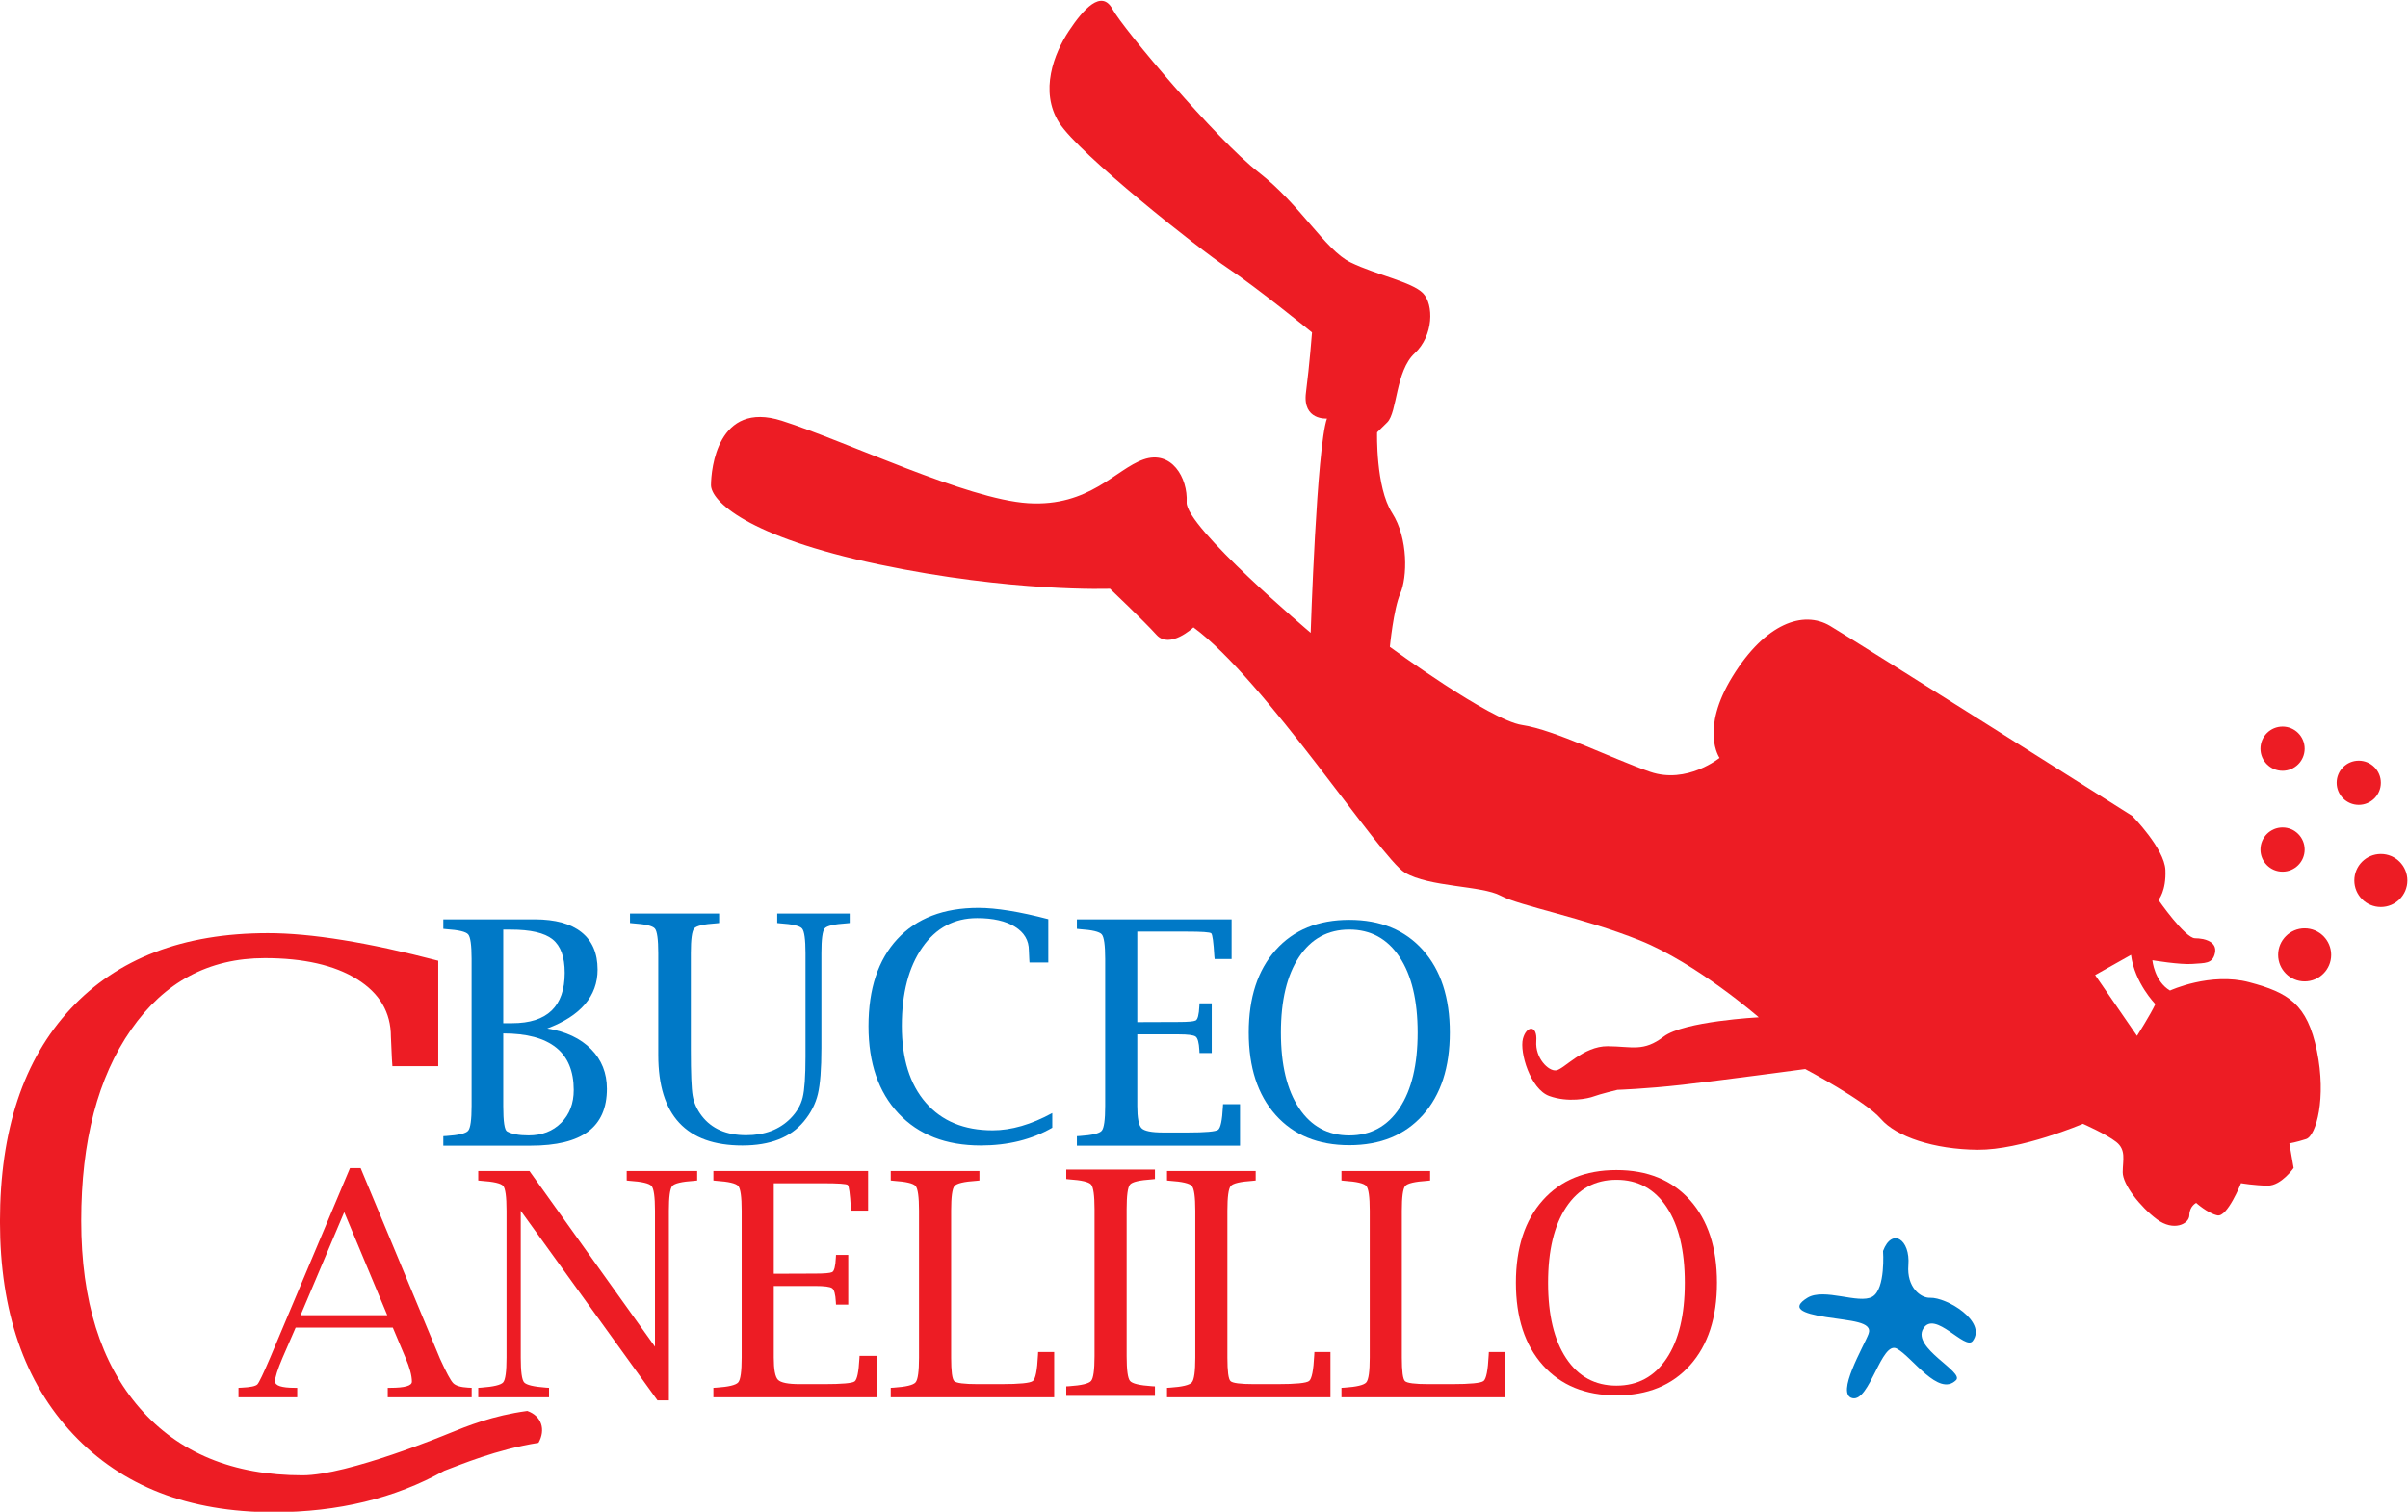 <?xml version="1.0" encoding="UTF-8" standalone="no"?>
<svg
   xmlns:dc="http://purl.org/dc/elements/1.1/"
   xmlns:cc="http://creativecommons.org/ns#"
   xmlns:rdf="http://www.w3.org/1999/02/22-rdf-syntax-ns#"
   xmlns:svg="http://www.w3.org/2000/svg"
   xmlns="http://www.w3.org/2000/svg"
   xmlns:sodipodi="http://sodipodi.sourceforge.net/DTD/sodipodi-0.dtd"
   xmlns:inkscape="http://www.inkscape.org/namespaces/inkscape"
   viewBox="0 0 755.905 474.636"
   height="474.636"
   width="755.905"
   xml:space="preserve"
   id="svg2"
   version="1.1"
   sodipodi:docname="buceo_canelillo.svg"
   inkscape:version="0.92.4 5da689c313, 2019-01-14"><sodipodi:namedview
     pagecolor="#ffffff"
     bordercolor="#666666"
     borderopacity="1"
     objecttolerance="10"
     gridtolerance="10"
     guidetolerance="10"
     inkscape:pageopacity="0"
     inkscape:pageshadow="2"
     inkscape:window-width="1366"
     inkscape:window-height="721"
     id="namedview150"
     showgrid="false"
     inkscape:zoom="0.49905303"
     inkscape:cx="377.95213"
     inkscape:cy="-6.5110533"
     inkscape:window-x="0"
     inkscape:window-y="18"
     inkscape:window-maximized="1"
     inkscape:current-layer="svg2" /><defs
     id="defs6"><clipPath
       id="clipPath18"
       clipPathUnits="userSpaceOnUse"><path
         id="path16"
         d="M 0,792 H 612 V 0 H 0 Z"
         inkscape:connector-curvature="0" /></clipPath></defs><g
     transform="matrix(1.333,0,0,-1.333,-30.048,1009.147)"
     id="g10"><g
       id="g12"><g
         clip-path="url(#clipPath18)"
         id="g14"><g
           transform="translate(141.053,513.647)"
           id="g20"><path
             id="path22"
             style="fill:#0079c7;fill-opacity:1;fill-rule:nonzero;stroke:none"
             d="m 0,0 v -17.103 c 0,-3.672 0.3,-5.664 0.9,-5.976 1.134,-0.624 2.827,-0.936 5.071,-0.936 3.15,0 5.707,0.99 7.675,2.97 1.968,1.981 2.952,4.555 2.952,7.723 C 16.598,-4.44 11.065,0 0,0 m 0,2.412 h 2.106 c 4.123,0 7.213,0.99 9.277,2.977 2.059,1.983 3.091,4.944 3.091,8.887 0,3.726 -0.948,6.355 -2.85,7.882 -1.903,1.527 -5.185,2.289 -9.86,2.289 L 0,24.447 Z M 10.363,1.17 c 4.387,-0.72 7.825,-2.337 10.316,-4.858 2.49,-2.517 3.732,-5.637 3.732,-9.355 0,-4.509 -1.476,-7.867 -4.429,-10.075 -2.952,-2.206 -7.47,-3.31 -13.537,-3.31 h -20.559 v 2.233 l 0.684,0.036 c 2.905,0.192 4.627,0.606 5.167,1.242 0.54,0.636 0.81,2.574 0.81,5.814 v 34.638 c 0,3.246 -0.27,5.181 -0.81,5.802 -0.54,0.621 -2.262,1.026 -5.167,1.218 l -0.684,0.072 V 26.86 H 7.417 c 4.812,0 8.485,-1.008 11.011,-3.027 2.527,-2.017 3.787,-4.948 3.787,-8.792 0,-3.121 -0.99,-5.842 -2.965,-8.158 C 17.276,4.563 14.312,2.658 10.363,1.17"
             inkscape:connector-curvature="0" /></g><g
           transform="translate(170.901,539.651)"
           id="g24"><path
             id="path26"
             style="fill:#0079c7;fill-opacity:1;fill-rule:nonzero;stroke:none"
             d="M 0,0 V 2.232 H 20.991 V 0 L 20.343,-0.072 C 17.39,-0.264 15.65,-0.663 15.122,-1.272 14.594,-1.881 14.33,-3.823 14.33,-7.093 v -22.791 c 0,-5.512 0.144,-9.106 0.432,-10.783 0.288,-1.678 1.008,-3.271 2.16,-4.78 2.328,-3.019 5.809,-4.528 10.442,-4.528 4.344,0 7.825,1.317 10.441,3.952 1.465,1.485 2.419,3.126 2.862,4.923 0.445,1.798 0.666,5.008 0.666,9.632 v 24.375 c 0,3.246 -0.27,5.182 -0.81,5.803 -0.54,0.621 -2.274,1.026 -5.202,1.218 L 34.673,0 V 2.232 H 51.739 V 0 l -0.684,-0.072 c -2.952,-0.192 -4.687,-0.591 -5.203,-1.2 -0.516,-0.609 -0.774,-2.551 -0.774,-5.821 v -22.323 c 0,-4.945 -0.276,-8.569 -0.828,-10.874 -0.552,-2.304 -1.656,-4.452 -3.312,-6.444 -3.121,-3.769 -7.945,-5.653 -14.475,-5.653 -13.201,0 -19.802,7.093 -19.802,21.279 v 24.015 c 0,3.246 -0.27,5.182 -0.81,5.803 -0.54,0.621 -2.263,1.026 -5.167,1.218 z"
             inkscape:connector-curvature="0" /></g><g
           transform="translate(270.347,491.44)"
           id="g28"><path
             id="path30"
             style="fill:#0079c7;fill-opacity:1;fill-rule:nonzero;stroke:none"
             d="m 0,0 c -4.825,-2.784 -10.441,-4.176 -16.851,-4.176 -8.185,0 -14.635,2.508 -19.352,7.525 -4.717,5.016 -7.075,11.869 -7.075,20.559 0,8.809 2.268,15.655 6.805,20.54 4.536,4.885 10.897,7.327 19.082,7.327 4.177,0 9.662,-0.888 16.455,-2.664 v -10.19 h -4.429 l -0.048,0.721 c -0.03,0.72 -0.066,1.428 -0.096,2.124 0,2.352 -1.092,4.207 -3.27,5.563 -2.185,1.356 -5.155,2.034 -8.924,2.034 -5.394,0 -9.697,-2.304 -12.907,-6.913 -3.211,-4.609 -4.819,-10.765 -4.819,-18.471 0,-7.729 1.884,-13.759 5.653,-18.092 3.768,-4.333 9.013,-6.499 15.734,-6.499 4.393,0 9.073,1.356 14.042,4.069 z"
             inkscape:connector-curvature="0" /></g><g
           transform="translate(314.56,487.219)"
           id="g32"><path
             id="path34"
             style="fill:#0079c7;fill-opacity:1;fill-rule:nonzero;stroke:none"
             d="m 0,0 h -38.417 v 2.232 l 0.684,0.037 c 2.904,0.191 4.627,0.606 5.167,1.242 0.54,0.635 0.81,2.574 0.81,5.814 v 34.637 c 0,3.246 -0.27,5.182 -0.81,5.803 -0.54,0.621 -2.263,1.026 -5.167,1.218 l -0.684,0.072 v 2.233 H -1.98 v -9.326 h -3.997 l -0.072,0.684 c -0.191,3.312 -0.437,5.101 -0.738,5.365 -0.3,0.264 -2.226,0.396 -5.778,0.396 h -11.63 V 29.092 l 9.757,0.036 c 2.161,0 3.487,0.114 3.979,0.342 0.492,0.228 0.786,1.363 0.882,3.403 l 0.036,0.648 h 2.88 V 21.819 h -2.88 l -0.036,0.642 c -0.096,1.81 -0.39,2.887 -0.882,3.232 -0.492,0.345 -1.818,0.519 -3.979,0.519 h -9.757 V 9.325 c 0,-2.784 0.33,-4.518 0.99,-5.202 0.66,-0.685 2.37,-1.026 5.131,-1.026 h 5.688 c 4.225,0 6.631,0.21 7.219,0.63 0.589,0.419 0.967,2.214 1.135,5.382 l 0.036,0.648 H 0 Z"
             inkscape:connector-curvature="0" /></g><g
           transform="translate(340.291,489.621)"
           id="g36"><path
             id="path38"
             style="fill:#0079c7;fill-opacity:1;fill-rule:nonzero;stroke:none"
             d="m 0,0 c 5.036,0 8.975,2.14 11.825,6.425 2.852,4.282 4.274,10.215 4.274,17.8 0,7.586 -1.422,13.524 -4.274,17.818 -2.85,4.293 -6.789,6.442 -11.825,6.442 -5.036,0 -8.974,-2.149 -11.825,-6.442 -2.851,-4.294 -4.274,-10.232 -4.274,-17.818 0,-7.585 1.423,-13.518 4.274,-17.8 C -8.974,2.14 -5.036,0 0,0 m 0,-2.288 c -7.335,0 -13.111,2.368 -17.339,7.102 -4.228,4.735 -6.34,11.211 -6.34,19.428 0,8.218 2.112,14.694 6.34,19.428 4.228,4.735 10.004,7.102 17.339,7.102 7.336,0 13.111,-2.367 17.34,-7.102 4.227,-4.734 6.339,-11.21 6.339,-19.428 C 23.679,16.025 21.567,9.549 17.34,4.814 13.111,0.08 7.336,-2.288 0,-2.288"
             inkscape:connector-curvature="0" /></g><g
           transform="translate(583.219,572.684)"
           id="g40"><path
             id="path42"
             style="fill:#ed1c24;fill-opacity:1;fill-rule:nonzero;stroke:none"
             d="m 0,0 c 0,-2.875 -2.33,-5.205 -5.204,-5.205 -2.874,0 -5.204,2.33 -5.204,5.205 0,2.875 2.33,5.205 5.204,5.205 C -2.33,5.205 0,2.875 0,0"
             inkscape:connector-curvature="0" /></g><g
           transform="translate(565.277,580.712)"
           id="g44"><path
             id="path46"
             style="fill:#ed1c24;fill-opacity:1;fill-rule:nonzero;stroke:none"
             d="m 0,0 c 0,-2.875 -2.33,-5.205 -5.204,-5.205 -2.874,0 -5.204,2.33 -5.204,5.205 0,2.875 2.33,5.205 5.204,5.205 C -2.33,5.205 0,2.875 0,0"
             inkscape:connector-curvature="0" /></g><g
           transform="translate(589.465,549.665)"
           id="g48"><path
             id="path50"
             style="fill:#ed1c24;fill-opacity:1;fill-rule:nonzero;stroke:none"
             d="m 0,0 c 0,-3.449 -2.797,-6.245 -6.246,-6.245 -3.449,0 -6.245,2.796 -6.245,6.245 0,3.449 2.796,6.246 6.245,6.246 C -2.797,6.246 0,3.449 0,0"
             inkscape:connector-curvature="0" /></g><g
           transform="translate(571.523,532.149)"
           id="g52"><path
             id="path54"
             style="fill:#ed1c24;fill-opacity:1;fill-rule:nonzero;stroke:none"
             d="m 0,0 c 0,-3.449 -2.797,-6.245 -6.246,-6.245 -3.449,0 -6.245,2.796 -6.245,6.245 0,3.449 2.796,6.246 6.245,6.246 C -2.797,6.246 0,3.449 0,0"
             inkscape:connector-curvature="0" /></g><g
           transform="translate(565.277,556.952)"
           id="g56"><path
             id="path58"
             style="fill:#ed1c24;fill-opacity:1;fill-rule:nonzero;stroke:none"
             d="m 0,0 c 0,-2.875 -2.33,-5.205 -5.204,-5.205 -2.874,0 -5.204,2.33 -5.204,5.205 0,2.874 2.33,5.204 5.204,5.204 C -2.33,5.204 0,2.874 0,0"
             inkscape:connector-curvature="0" /></g><g
           transform="translate(228.958,427.949)"
           id="g60"><path
             id="path62"
             style="fill:#ed1c24;fill-opacity:1;fill-rule:nonzero;stroke:none"
             d="m 0,0 h -38.417 v 2.232 l 0.684,0.037 c 2.904,0.191 4.627,0.606 5.167,1.242 0.54,0.635 0.81,2.574 0.81,5.814 v 34.637 c 0,3.246 -0.27,5.182 -0.81,5.803 -0.54,0.621 -2.263,1.026 -5.167,1.218 l -0.684,0.072 v 2.233 H -1.98 v -9.326 h -3.997 l -0.072,0.684 c -0.192,3.312 -0.438,5.101 -0.738,5.365 -0.3,0.264 -2.226,0.396 -5.778,0.396 h -11.63 V 29.092 l 9.757,0.036 c 2.16,0 3.486,0.114 3.979,0.342 0.492,0.228 0.786,1.363 0.882,3.403 l 0.036,0.648 h 2.88 V 21.819 h -2.88 l -0.036,0.642 c -0.096,1.81 -0.39,2.887 -0.882,3.231 -0.493,0.346 -1.819,0.52 -3.979,0.52 h -9.757 V 9.325 c 0,-2.784 0.33,-4.518 0.99,-5.202 0.66,-0.685 2.37,-1.026 5.131,-1.026 h 5.688 c 4.225,0 6.631,0.21 7.219,0.63 0.588,0.419 0.966,2.214 1.135,5.382 l 0.035,0.648 H 0 Z"
             inkscape:connector-curvature="0" /></g><g
           transform="translate(294.523,430.523)"
           id="g64"><path
             id="path66"
             style="fill:#ed1c24;fill-opacity:1;fill-rule:nonzero;stroke:none"
             d="M 0,0 V -2.232 H -20.883 V 0 l 0.684,0.036 c 2.905,0.192 4.627,0.606 5.167,1.242 0.54,0.637 0.81,2.575 0.81,5.815 V 41.73 c 0,3.247 -0.27,5.182 -0.81,5.803 -0.54,0.621 -2.262,1.026 -5.167,1.218 l -0.684,0.072 v 2.232 H 0 V 48.823 L -0.685,48.751 C -3.613,48.559 -5.341,48.154 -5.869,47.533 -6.397,46.912 -6.661,44.977 -6.661,41.73 V 7.093 c 0,-3.24 0.264,-5.178 0.792,-5.815 0.528,-0.636 2.256,-1.05 5.184,-1.242 z"
             inkscape:connector-curvature="0" /></g><g
           transform="translate(525.796,513.076)"
           id="g68"><path
             id="path70"
             style="fill:#ed1c24;fill-opacity:1;fill-rule:nonzero;stroke:none"
             d="m 0,0 -9.862,14.322 8.449,4.752 C -0.57,12.451 4.322,7.478 4.322,7.478 3.181,5.02 0,0 0,0 M 42.372,-3.55 C 40.096,7.516 35.646,10.183 26.46,12.625 17.274,15.068 7.77,10.675 7.77,10.675 c -3.666,2.134 -4.151,7.136 -4.151,7.136 0,0 6.568,-1.106 9.462,-0.867 2.896,0.239 4.734,-0.039 5.282,2.587 0.548,2.625 -2.339,3.438 -4.706,3.458 -2.367,0.019 -8.606,9.013 -8.606,9.013 0,0 1.858,2.089 1.636,7.088 -0.221,5 -7.787,12.69 -7.787,12.69 0,0 -64.893,41.038 -71.175,44.773 -6.283,3.734 -15.25,0.651 -22.982,-11.911 -7.73,-12.562 -3.051,-19.176 -3.051,-19.176 0,0 -7.678,-6.25 -16.334,-3.285 -8.656,2.964 -22.539,9.917 -30.158,11.031 -7.618,1.115 -31.149,18.405 -31.149,18.405 0,0 0.863,8.936 2.47,12.605 1.609,3.669 1.948,12.872 -1.948,18.954 -3.895,6.081 -3.526,18.967 -3.526,18.967 l 2.386,2.347 c 2.386,2.348 1.94,12.084 6.446,16.255 4.506,4.172 4.566,11.536 1.958,14.188 -2.608,2.651 -11.012,4.298 -17.037,7.241 -6.027,2.943 -11.726,13.511 -21.657,21.22 -9.932,7.71 -31.814,33.666 -34.405,38.421 -2.592,4.756 -6.838,0.057 -10.3,-5.175 -3.463,-5.233 -6.956,-14.147 -2.282,-21.55 4.674,-7.403 32.898,-29.729 39.699,-34.257 6.802,-4.527 19.866,-15.155 19.866,-15.155 0,0 -0.588,-7.623 -1.432,-14.192 -0.843,-6.569 4.948,-6.09 4.948,-6.09 -2.424,-6.819 -3.834,-50.47 -3.834,-50.47 0,0 -29.517,24.967 -29.206,30.751 0.31,5.784 -3.581,12.392 -10.176,10.078 -6.594,-2.313 -12.717,-11.205 -27.176,-10.297 -14.459,0.907 -42.754,14.554 -57.97,19.413 -15.215,4.859 -16.665,-11.436 -16.694,-15.119 -0.031,-3.682 8.317,-12.167 39.563,-18.736 31.246,-6.569 54.4,-5.707 54.4,-5.707 0,0 7.83,-7.429 10.958,-10.874 3.127,-3.445 8.694,1.77 8.694,1.77 16.733,-12.237 44.007,-54.282 49.765,-57.748 5.757,-3.467 18.124,-3.042 22.575,-5.446 4.452,-2.404 19.422,-5.157 32.792,-10.528 13.371,-5.37 27.996,-18.115 27.996,-18.115 0,0 -17.631,-0.908 -22.396,-4.551 -4.763,-3.643 -7.382,-2.307 -13.17,-2.259 -5.786,0.047 -10.302,-5.439 -12.145,-5.687 -1.843,-0.248 -4.974,2.934 -4.678,6.877 0.295,3.943 -2.337,3.702 -3.152,0.552 -0.815,-3.15 1.744,-11.851 6.202,-13.466 4.458,-1.614 9.201,-0.601 10.52,-0.085 1.32,0.515 5.537,1.532 5.537,1.532 0,0 6.577,0.209 15.265,1.19 8.688,0.981 28.963,3.708 28.963,3.708 0,0 14.143,-7.481 17.79,-11.72 3.648,-4.238 12.567,-7.205 22.823,-7.289 10.258,-0.084 24.776,6.11 24.776,6.11 0,0 5.504,-2.413 7.855,-4.273 2.353,-1.861 1.544,-4.221 1.52,-7.114 -0.024,-2.893 4.141,-8.188 8.062,-11.114 3.922,-2.925 7.619,-1.114 7.637,0.99 0.017,2.104 1.602,2.88 1.602,2.88 0,0 2.61,-2.389 4.973,-2.934 2.363,-0.546 5.586,7.582 5.586,7.582 0,0 3.152,-0.552 6.308,-0.578 3.156,-0.026 6.084,4.158 6.084,4.158 l -1.005,5.795 c 0,0 1.58,0.25 3.954,1.02 2.373,0.769 4.813,9.692 2.537,20.758"
             inkscape:connector-curvature="0" /></g><g
           transform="translate(93.327,447.284)"
           id="g72"><path
             id="path74"
             style="fill:#ed1c24;fill-opacity:1;fill-rule:nonzero;stroke:none"
             d="M 0,0 H 20.409 L 10.28,24.267 Z m -1.158,-2.917 -3.078,-7.081 c -1.189,-2.793 -1.777,-4.656 -1.777,-5.592 0,-1.009 1.549,-1.513 4.645,-1.513 h 0.576 v -2.232 h -13.826 v 2.232 l 0.756,0.037 c 2.065,0.095 3.295,0.354 3.691,0.774 0.396,0.419 1.398,2.514 3.006,6.282 l 18.801,44.647 h 2.508 l 18.693,-44.899 c 1.464,-3.216 2.496,-5.131 3.096,-5.742 0.6,-0.613 1.776,-0.967 3.528,-1.062 l 0.829,-0.037 v -2.232 H 20.523 v 2.232 h 0.648 c 3.361,0 5.041,0.48 5.041,1.44 0,1.417 -0.504,3.301 -1.512,5.656 l -2.983,7.09 z"
             inkscape:connector-curvature="0" /></g><g
           transform="translate(177.369,427.229)"
           id="g76"><path
             id="path78"
             style="fill:#ed1c24;fill-opacity:1;fill-rule:nonzero;stroke:none"
             d="M 0,0 -32.195,44.646 V 10.045 c 0,-3.264 0.264,-5.202 0.793,-5.814 0.527,-0.612 2.268,-1.026 5.22,-1.242 l 0.648,-0.036 V 0.72 h -16.67 v 2.233 l 0.648,0.036 c 2.952,0.216 4.693,0.63 5.221,1.242 0.528,0.612 0.792,2.55 0.792,5.814 v 34.638 c 0,3.27 -0.264,5.211 -0.786,5.82 -0.528,0.609 -2.256,1.008 -5.197,1.2 l -0.678,0.072 v 2.233 h 12.061 l 29.561,-41.37 v 32.045 c 0,3.246 -0.271,5.181 -0.811,5.802 -0.54,0.621 -2.274,1.026 -5.202,1.218 l -0.648,0.072 v 2.233 H 9.355 V 51.775 L 8.671,51.703 C 5.743,51.511 4.014,51.106 3.486,50.485 2.958,49.864 2.694,47.929 2.694,44.683 V 0 Z"
             inkscape:connector-curvature="0" /></g><g
           transform="translate(270.796,427.949)"
           id="g80"><path
             id="path82"
             style="fill:#ed1c24;fill-opacity:1;fill-rule:nonzero;stroke:none"
             d="m 0,0 h -38.489 v 2.232 l 0.684,0.037 c 2.904,0.191 4.626,0.606 5.166,1.242 0.54,0.635 0.81,2.574 0.81,5.814 v 34.637 c 0,3.246 -0.27,5.182 -0.81,5.803 -0.54,0.621 -2.262,1.026 -5.166,1.218 l -0.684,0.072 v 2.233 h 20.883 v -2.233 l -0.685,-0.072 c -2.928,-0.192 -4.656,-0.597 -5.184,-1.218 -0.528,-0.621 -0.793,-2.557 -0.793,-5.803 V 9.325 c 0,-3.192 0.241,-5.028 0.727,-5.509 0.486,-0.48 2.334,-0.719 5.539,-0.719 h 5.502 c 4.351,0 6.841,0.245 7.471,0.737 0.636,0.493 1.038,2.527 1.213,6.104 l 0.036,0.72 H 0 Z"
             inkscape:connector-curvature="0" /></g><g
           transform="translate(335.857,427.949)"
           id="g84"><path
             id="path86"
             style="fill:#ed1c24;fill-opacity:1;fill-rule:nonzero;stroke:none"
             d="m 0,0 h -38.49 v 2.232 l 0.684,0.037 c 2.905,0.191 4.627,0.606 5.167,1.242 0.54,0.635 0.81,2.574 0.81,5.814 v 34.637 c 0,3.246 -0.27,5.182 -0.81,5.803 -0.54,0.621 -2.262,1.026 -5.167,1.218 l -0.684,0.072 v 2.233 h 20.884 v -2.233 l -0.685,-0.072 c -2.929,-0.192 -4.656,-0.597 -5.185,-1.218 -0.528,-0.621 -0.792,-2.557 -0.792,-5.803 V 9.325 c 0,-3.192 0.241,-5.028 0.726,-5.509 0.486,-0.48 2.335,-0.719 5.539,-0.719 h 5.503 c 4.351,0 6.841,0.245 7.471,0.737 0.635,0.493 1.038,2.527 1.212,6.104 l 0.036,0.72 H 0 Z"
             inkscape:connector-curvature="0" /></g><g
           transform="translate(376.938,427.949)"
           id="g88"><path
             id="path90"
             style="fill:#ed1c24;fill-opacity:1;fill-rule:nonzero;stroke:none"
             d="m 0,0 h -38.489 v 2.232 l 0.684,0.037 c 2.905,0.191 4.626,0.606 5.166,1.242 0.54,0.635 0.811,2.574 0.811,5.814 v 34.637 c 0,3.246 -0.271,5.182 -0.811,5.803 -0.54,0.621 -2.261,1.026 -5.166,1.218 l -0.684,0.072 v 2.233 h 20.883 v -2.233 l -0.684,-0.072 c -2.929,-0.192 -4.657,-0.597 -5.186,-1.218 -0.527,-0.621 -0.792,-2.557 -0.792,-5.803 V 9.325 c 0,-3.192 0.241,-5.028 0.727,-5.509 0.486,-0.48 2.334,-0.719 5.539,-0.719 h 5.502 c 4.351,0 6.842,0.245 7.472,0.737 0.635,0.493 1.038,2.527 1.212,6.104 l 0.036,0.72 H 0 Z"
             inkscape:connector-curvature="0" /></g><g
           transform="translate(403.205,430.693)"
           id="g92"><path
             id="path94"
             style="fill:#ed1c24;fill-opacity:1;fill-rule:nonzero;stroke:none"
             d="m 0,0 c 5.036,0 8.975,2.14 11.825,6.425 2.851,4.282 4.274,10.214 4.274,17.8 0,7.586 -1.423,13.524 -4.274,17.817 -2.85,4.294 -6.789,6.442 -11.825,6.442 -5.036,0 -8.975,-2.148 -11.825,-6.442 -2.852,-4.293 -4.274,-10.231 -4.274,-17.817 0,-7.586 1.422,-13.518 4.274,-17.8 C -8.975,2.14 -5.036,0 0,0 m 0,-2.288 c -7.335,0 -13.111,2.368 -17.34,7.102 -4.227,4.735 -6.339,11.211 -6.339,19.428 0,8.217 2.112,14.694 6.339,19.428 4.229,4.735 10.005,7.102 17.34,7.102 7.335,0 13.111,-2.367 17.34,-7.102 4.227,-4.734 6.339,-11.211 6.339,-19.428 C 23.679,16.025 21.567,9.549 17.34,4.814 13.111,0.08 7.335,-2.288 0,-2.288"
             inkscape:connector-curvature="0" /></g><g
           transform="translate(128.025,419.34)"
           id="g96"><path
             id="path98"
             style="fill:#ed1c24;fill-opacity:1;fill-rule:nonzero;stroke:none"
             d="m 0,0 c 0,0 -23.521,-9.769 -34.228,-9.769 -16.381,0 -29.165,5.281 -38.351,15.841 -9.186,10.561 -13.779,25.261 -13.779,44.101 0,18.781 3.92,33.788 11.746,45.022 7.825,11.234 18.313,16.85 31.462,16.85 9.186,0 16.427,-1.653 21.751,-4.959 5.309,-3.305 7.971,-7.825 7.971,-13.559 0.074,-1.696 0.161,-3.423 0.234,-5.178 l 0.117,-1.755 h 10.796 v 24.836 c -16.559,4.33 -29.928,6.495 -40.108,6.495 -19.951,0 -35.456,-5.953 -46.514,-17.86 -11.057,-11.906 -16.586,-28.595 -16.586,-50.068 0,-21.18 5.748,-37.884 17.244,-50.112 11.497,-12.228 27.222,-18.342 47.172,-18.342 15.248,0 28.626,3.288 40.195,9.754 3.847,1.437 12.321,5.029 22.205,6.59 1.745,3.093 0.756,6.321 -2.638,7.508 C 10.53,4.295 4.534,1.85 0,0"
             inkscape:connector-curvature="0" /></g><g
           transform="translate(465.987,462.406)"
           id="g100"><path
             id="path102"
             style="fill:#0079c7;fill-opacity:1;fill-rule:nonzero;stroke:none"
             d="m 0,0 c 0,0 0.653,-8.96 -2.528,-10.778 -3.182,-1.818 -11.34,2.174 -15.28,-0.25 -3.939,-2.424 -1.363,-3.636 4.394,-4.545 5.758,-0.909 11.06,-1.061 10,-3.939 -1.061,-2.879 -7.879,-14.242 -3.788,-15.151 4.091,-0.909 6.818,13.636 10.454,11.666 3.637,-1.97 9.835,-11.488 13.938,-7.424 1.986,1.966 -10.454,7.575 -7.726,12.121 2.727,4.545 9.895,-5.286 11.666,-2.879 3.365,4.575 -6.126,10.304 -10.066,10.158 C 8.88,-11.102 5.547,-8.587 5.967,-3.334 6.452,2.734 2.104,5.583 0,0"
             inkscape:connector-curvature="0" /></g></g></g></g></svg>